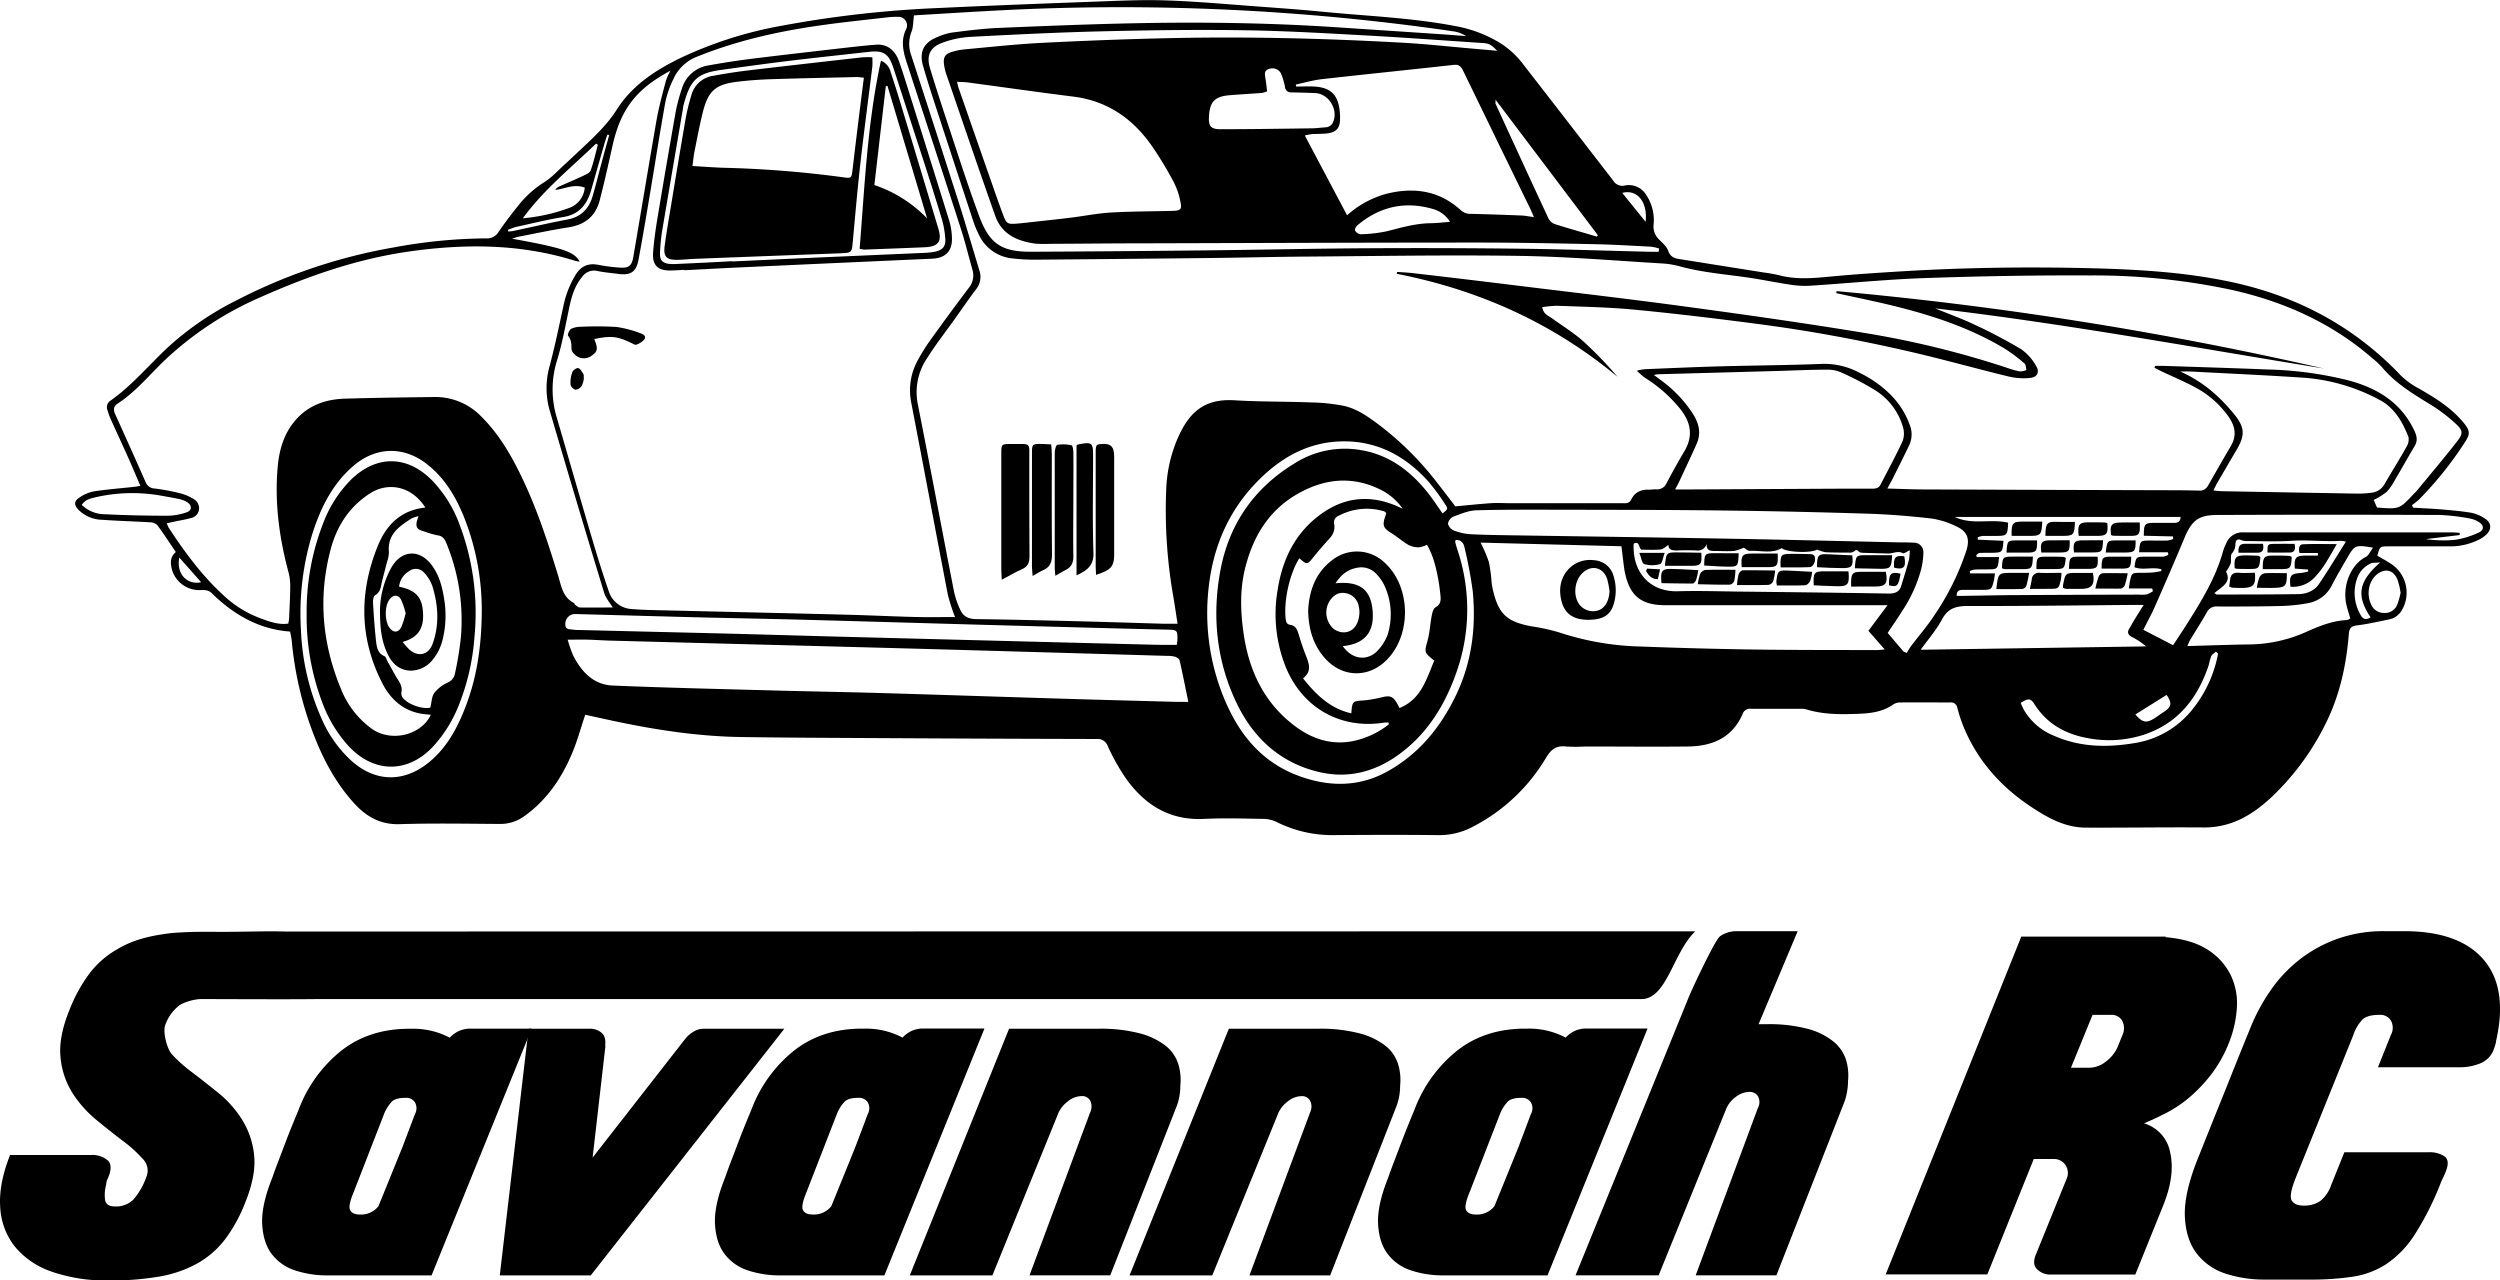 <svg xmlns="http://www.w3.org/2000/svg" viewBox="0 0 836.37 428.38"><title>src-new-logo</title><g id="Layer_2" data-name="Layer 2"><g id="Layer_1-2" data-name="Layer 1"><path d="M74.8,321c7.38,0,13.9-.3,20.62-.11l471.74-.07c-7.31,6.92-9.46,22.36-17.76,22.66H106c-7.27.15-36.5,0-38.55,0-2.56,0-6.6,1.15-8.14,2.69a14.36,14.36,0,0,0-4.05,6.07c-.82,2.16.55,7.81,2.19,9.66a46.61,46.61,0,0,0,6.61,5.93q4.16,3.15,8.84,6.93a36.69,36.69,0,0,1,8,8.93A27.58,27.58,0,0,1,85,395.58q.76,6.78-2.92,15.87a51.08,51.08,0,0,1-6.77,12.39,30.42,30.42,0,0,1-9.3,8.09,40.29,40.29,0,0,1-12.68,4.39,96.26,96.26,0,0,1-16.91,1.31,55.6,55.6,0,0,1-19.07-2.93A27.48,27.48,0,0,1,5,426.33,23.15,23.15,0,0,1,.07,413.1q-.54-7.75,3.3-17.45H30.58A7.86,7.86,0,0,1,36,397.42q2,1.77,0,6.23a4,4,0,0,0-.38,1.08,4.91,4.91,0,0,0-.08.76,12.71,12.71,0,0,0-.38,5.23c.25,1.44,1.36,2.15,3.31,2.15a8.31,8.31,0,0,0,6.14-2.3A23.17,23.17,0,0,0,49,402.88,5.45,5.45,0,0,0,47.8,397a43.79,43.79,0,0,0-6.61-6q-4.14-3.15-8.84-7a38.58,38.58,0,0,1-8-8.92,26.88,26.88,0,0,1-4.08-11.91q-.77-6.84,2.92-15.91A51.2,51.2,0,0,1,30,334.85a30.49,30.49,0,0,1,9.3-8.07c5.86-3.57,12.57-4.7,18-5.37C64.12,320.86,68.34,321,74.8,321Z" transform="translate(0 -9.25)"/><path d="M144.38,435.93h-35A33.76,33.76,0,0,1,99,434.35,15.92,15.92,0,0,1,91.08,429q-3-3.79-3.36-10.14t3.42-15.72q.64-1.91,1.9-5.2c.68-1.77,1.56-4.09,2.66-7s2.5-6.34,4.19-10.39a45.79,45.79,0,0,1,14.2-19.72q9.38-7.41,22.81-7.41h.89a26,26,0,0,1,12.68,3,9.6,9.6,0,0,1,3-2.22,9.4,9.4,0,0,1,4.12-.82h20.28Zm-26-28c-1.36,3.23-1.76,5.3-1.21,6.24s1.63,1.4,3.23,1.4a7.4,7.4,0,0,0,6.22-2.8l8-19.72L138.81,382a4.09,4.09,0,0,0,.06-3.88,3.45,3.45,0,0,0-3.23-1.59c-2.12,0-3.62.4-4.5,1.21a13.2,13.2,0,0,0-2.73,4.39Z" transform="translate(0 -9.25)"/><path d="M262.41,353.41l-64.78,82.52H167.2l9.64-82.52h20.28a5.93,5.93,0,0,1,4.18,1.39q1.53,1.4,1.14,4.31l.13-.12-4.31,37.52,31.06-39.81a10.25,10.25,0,0,1,2.66-2.28,6.31,6.31,0,0,1,3.3-1Z" transform="translate(0 -9.25)"/><path d="M295.87,435.93h-35a33.74,33.74,0,0,1-10.39-1.58,15.92,15.92,0,0,1-7.92-5.39q-3-3.79-3.36-10.14t3.42-15.72c.42-1.27,1.06-3,1.9-5.2.68-1.77,1.56-4.09,2.66-7s2.49-6.34,4.19-10.39a45.79,45.79,0,0,1,14.2-19.72q9.38-7.41,22.81-7.41h.89a26,26,0,0,1,12.68,3,9.6,9.6,0,0,1,3-2.22,9.4,9.4,0,0,1,4.12-.82h20.28Zm-26-28c-1.35,3.23-1.75,5.3-1.2,6.24s1.63,1.4,3.23,1.4a7.4,7.4,0,0,0,6.22-2.8l8-19.72L290.3,382a4.09,4.09,0,0,0,.06-3.88,3.46,3.46,0,0,0-3.23-1.59c-2.12,0-3.62.4-4.5,1.21a13.2,13.2,0,0,0-2.73,4.39Z" transform="translate(0 -9.25)"/><path d="M381.19,354.93a24,24,0,0,1,8.62,4.06,12.7,12.7,0,0,1,4.31,6,18.05,18.05,0,0,1,.76,7.41,19.68,19.68,0,0,1-1.14,6.72l-22.31,56.79h-27l20.28-54.51a4.48,4.48,0,0,0,.07-3.8,3,3,0,0,0-3-1.65,7.35,7.35,0,0,0-4.38,1.65,10.12,10.12,0,0,0-3.23,3.8L332,435.93H304.37l33.21-82.52H367.5A51.65,51.65,0,0,1,381.19,354.93Z" transform="translate(0 -9.25)"/><path d="M454.71,354.93a24.08,24.08,0,0,1,8.63,4.06,12.67,12.67,0,0,1,4.3,6,17.88,17.88,0,0,1,.77,7.41,19.68,19.68,0,0,1-1.14,6.72L445,435.93H418l20.29-54.51a4.44,4.44,0,0,0,.06-3.8,3,3,0,0,0-3-1.65,7.35,7.35,0,0,0-4.38,1.65,10.21,10.21,0,0,0-3.23,3.8l-22.18,54.51H377.89l33.22-82.52H441A51.6,51.6,0,0,1,454.71,354.93Z" transform="translate(0 -9.25)"/><path d="M517.72,435.93h-35a33.65,33.65,0,0,1-10.39-1.58,16,16,0,0,1-7.93-5.39q-3-3.79-3.36-10.14t3.43-15.72q.63-1.91,1.9-5.2,1-2.65,2.66-7t4.18-10.39a45.79,45.79,0,0,1,14.2-19.72q9.38-7.41,22.82-7.41h.89a26,26,0,0,1,12.67,3,9.72,9.72,0,0,1,3-2.22,9.43,9.43,0,0,1,4.12-.82h20.28Zm-26-28c-1.35,3.23-1.75,5.3-1.2,6.24s1.62,1.4,3.23,1.4a7.39,7.39,0,0,0,6.21-2.8L508,393,512.14,382a4,4,0,0,0,.06-3.88,3.45,3.45,0,0,0-3.23-1.59c-2.11,0-3.61.4-4.5,1.21a13.2,13.2,0,0,0-2.73,4.39Z" transform="translate(0 -9.25)"/><path d="M604.62,353.41a23.35,23.35,0,0,1,8.55,4.12,13.16,13.16,0,0,1,4.32,6,17.69,17.69,0,0,1,.76,7.35,21.32,21.32,0,0,1-1.15,6.85l-22.81,58.18h-27L588.07,380a4.19,4.19,0,0,0,.13-3.87,3.21,3.21,0,0,0-3-1.58,7.52,7.52,0,0,0-4.37,1.58,9.51,9.51,0,0,0-3.24,3.87l-22.69,55.9H527.1L565,342.76c.76-1.94,8.73-19.12,10.42-20.27a9.57,9.57,0,0,1,5.45-1.71h20.54l-13.08,31.11H591A51,51,0,0,1,604.62,353.41Z" transform="translate(0 -9.25)"/><path d="M724.51,322.78q8.76.78,14,4.15a21.11,21.11,0,0,1,7.69,8.38,21.74,21.74,0,0,1,2.15,10.92A37.4,37.4,0,0,1,745.73,358a43.5,43.5,0,0,1-5.85,10.53,50.39,50.39,0,0,1-7.15,7.62,41,41,0,0,1-7.76,5.3c-2.67,1.38-5.23,2.59-7.69,3.61a12.53,12.53,0,0,1,8.77,9.84q1.68,7.55-2.31,17.53l-9.38,23.22H685.61a6,6,0,0,1-3.92-1.62c-1.28-1.07-1.51-2.69-.69-4.84l10.3-25.37A4.86,4.86,0,0,0,691,399a4.57,4.57,0,0,0-4-2h-6.61l-15.53,38.59h-34l45.36-113h48.28Zm-14.45,32.75a5.33,5.33,0,0,0-.08-4.76,4,4,0,0,0-3.77-2h-6.15l-7.22,17.68h6.3a8.91,8.91,0,0,0,5.3-2,12.08,12.08,0,0,0,3.93-4.77Z" transform="translate(0 -9.25)"/><path d="M830.9,330.32q8.16,9.53,4.16,27.21a5.53,5.53,0,0,1-.23,1.15,8.22,8.22,0,0,1-.39,1.16,7.91,7.91,0,0,1-4.46,5.07,17.8,17.8,0,0,1-7.07,1.39H795.54l4.31-10.77a5,5,0,0,0,.07-4.76,4.13,4.13,0,0,0-3.92-2c-2.56,0-4.41.49-5.53,1.46a13.77,13.77,0,0,0-3.23,5.46L768,403.35c-1.54,3.9-2,6.41-1.31,7.53s2,1.7,3.92,1.7a9.63,9.63,0,0,0,5.54-1.47,11.3,11.3,0,0,0,3.69-5.3l4.46-11.07h28.14a8.9,8.9,0,0,1,5.38,1.38q1.85,1.39.46,4.92a23.58,23.58,0,0,1-1,2.31,24.67,24.67,0,0,0-1,2.31,97.63,97.63,0,0,1-8.53,16.76,34,34,0,0,1-9.23,9.6,28.13,28.13,0,0,1-11.22,4.31,91.24,91.24,0,0,1-14.38,1H757.41a41.11,41.11,0,0,1-12.61-1.92,19.76,19.76,0,0,1-9.68-6.54q-3.71-4.61-4.16-12.22t4-19l5.84-14.61q2.63-6.45,5.69-14.14t6.15-15.22a63.88,63.88,0,0,1,7.23-13.46,47.15,47.15,0,0,1,10-10.37,45.25,45.25,0,0,1,12.61-6.69,46,46,0,0,1,15.07-2.39h6.77Q822.76,320.78,830.9,330.32Z" transform="translate(0 -9.25)"/><path d="M807.3,179.1c3.15.18,6.31.31,9.46.57,3.35.29,6.71.57,10,1.13a12.91,12.91,0,0,1,4.49,1.87c2.29,1.43,2.45,3.59.5,5.47a11,11,0,0,1-2.71,1.79,21.4,21.4,0,0,1-9.8,2.1c-6.74,0-13.48,0-20.22,0-2.85,0-2.85.05-3.68,3.12,1.56.93,3.23,1.82,4.79,2.87a11.56,11.56,0,0,1,3.24,15.65,6.23,6.23,0,0,1-4.19,2.81c-3.56.76-7.12,1.56-10.72,2-2,.26-2.52,1.06-2.67,2.93-.86,10.62-3.13,20.89-8,30.43a86.24,86.24,0,0,1-18,24.23c-6.38,5.91-13.49,10.11-22.61,10-13.11-.1-26.23.12-39.34.06-7,0-12.83-3.31-18.39-7-9.84-6.53-17.53-15-22.24-26a51.87,51.87,0,0,1-2.37-7,2.16,2.16,0,0,0-2.49-1.87c-5.55,0-11.11-.07-16.66,0a4.24,4.24,0,0,0-2.29.65c-3.36,2.38-7.23,2.95-11.15,3.12-6,.25-12,.35-17.89-1.44a6.32,6.32,0,0,0-1.89-.22c-5.56,0-11.11,0-16.67,0A2.57,2.57,0,0,0,583,248.1c-3.48,8-10.17,10.79-18.29,10.89-11.47.13-23,0-34.43,0a52.61,52.61,0,0,1-6.28,0c-3.32-.39-5.08.91-6.83,3.86A61,61,0,0,1,492.4,286a23.64,23.64,0,0,1-11.31,2.64c-11.75-.13-23.5-.09-35.25,0a41.56,41.56,0,0,1-18.7-4.37,10.66,10.66,0,0,0-4.4-1.06c-6.65-.11-13.31-.32-19.94,0-11.45.57-19.79-4.63-26.14-13.56a69.55,69.55,0,0,1-6-10.68,3.66,3.66,0,0,0-3.89-2.49q-36.62-.09-73.23-.3c-15.12-.08-30.24-.13-45.35-.35-14.9-.21-29.55-2.49-44.08-5.64l-8.32-1.82c-1.5,4.47-2.68,8.87-4.44,13-3.53,8.34-8.51,15.67-16.05,21a13.63,13.63,0,0,1-8.19,2.53c-11.12-.07-22.24-.28-33.34.07-6.36.2-11-2.36-15.1-6.78-6.27-6.8-10.52-14.83-13.81-23.38a116.37,116.37,0,0,1-7.24-31c-.1-1.06-.36-2.11-.56-3.27-10.59-.76-19-5.79-26.26-12.87-1.34-1.29-2.83-1-4.34-1a9.53,9.53,0,0,1-9-7.08c-.44-2-.61-4,1.36-5.66-2.06-3-4-6.05-6.2-9a3.43,3.43,0,0,0-2.33-.94c-5.36-.32-10.73-.46-16.08-.84a11.66,11.66,0,0,1-7.9-3.29c-1.63-1.68-1.61-3,.38-4.23a12.75,12.75,0,0,1,4.74-2c4.4-.67,8.85-1,13.28-1.49.62-.06,1.23-.18,2.25-.33-1.36-3.17-2.6-6.17-3.92-9.13-2-4.49-4.08-8.94-6.1-13.43a27.75,27.75,0,0,1-1-2.81,2.59,2.59,0,0,1,1-3.14c7.22-5.06,12.81-11.87,19.19-17.82a101.07,101.07,0,0,1,22.91-15.71A182.49,182.49,0,0,1,131.87,92a174.48,174.48,0,0,1,30.67-3,4.48,4.48,0,0,0,4.26-2.17c2.25-3.31,4.7-6.49,7.23-9.59a34,34,0,0,1,8.2-7.13c2.42-1.55,4.41-3.77,6.56-5.73s4.13-3.85,6.19-5.78c4.17-3.92,8.28-7.81,11.41-12.76,5-7.86,12.51-12.87,20.69-16.91A134.13,134.13,0,0,1,260.75,18a370.34,370.34,0,0,1,53.94-6.1c17.46-.83,34.93-1.48,52.39-2.13,7.37-.27,14.76-.62,22.12-.41,8.91.27,17.81,1,26.7,1.69s17.62,1.25,26.41,2.11c14.93,1.47,30,2,44.76,4.85a43.45,43.45,0,0,1,14.68,5.56,29.27,29.27,0,0,1,8.07,7.5q15,19.31,29.93,38.67a3.51,3.51,0,0,0,3.9,1.56,6.75,6.75,0,0,1,7.06,3.13,15.1,15.1,0,0,1,2.48,10.15,6,6,0,0,0,2.07,5c1.06,1.09,2.36,2.21,2.83,3.57.66,1.92,1.92,2.48,3.6,2.75l28.57,4.54a49,49,0,0,1,4.84.87c5.47,1.47,10.95,1.07,16.5.54,8.61-.83,17.24-1.38,25.87-1.9,20.2-1.19,40.41-1.46,60.63-1,16.4.39,32.76,1.25,48.86,4.75,21.85,4.76,40.73,14.87,56.23,31.16a25.71,25.71,0,0,0,5.9,4.29c4.68,2.68,9.27,5.44,13.09,9.31.63.65,1.26,1.32,1.84,2,2.41,2.9,2.5,3.92.44,7a119.7,119.7,0,0,1-15.2,18.92,23.71,23.71,0,0,1-2.35,1.86Zm-175.89-6.41c4.33.11,8.22.29,12.11.3q41.54.16,83.07.27c3,0,6,.05,9,.11a3,3,0,0,0,3-1.48c2.57-4.5,5.14-9,7.76-13.48,2.08-3.55,1.36-6.77-.9-9.92A32.07,32.07,0,0,0,734.7,139c-3.75-2.05-7.71-3.69-11.57-5.52-.79-.38-1.57-.8-2.36-1.2l.24-.62c1,0,2,0,3,0,11.64.39,23.29.74,34.93,1.21a123.27,123.27,0,0,1,26.47,3.57c9.69,2.55,17.62,7.23,22.17,16.6.9,1.84,1.39,3.49.26,5.39-2.18,3.68-4.27,7.42-6.45,11.1a19.56,19.56,0,0,1-2.91,4.26,22.75,22.75,0,0,1-4.37,2.71c.38.87.77,1.76,1.12,2.54,7.48.58,7.48.58,12.23-4.5.37-.4.79-.76,1.14-1.18,4.5-5.48,9.1-10.89,13.45-16.48,2.1-2.69,1.91-3.74-.68-6.05a54.78,54.78,0,0,0-7.34-5.66c-6.11-3.78-12.34-7.35-17.07-13a29.17,29.17,0,0,0-3.21-3C780,117.19,763.8,110,746.08,106.12a220.41,220.41,0,0,0-46.65-4.72c-18.48-.09-37,.24-55.44.88-12.81.44-25.6,1.74-38.41,2.56a31.37,31.37,0,0,1-6.49-.33c-4.5-.66-9-1.6-13.45-2.28-7.73-1.17-15.56-1.71-23.16-3.74a29.72,29.72,0,0,0-5.9-1.07c-16-.94-32-2.32-48-2.56-23.76-.36-47.54.06-71.31.23-10.65.07-21.3.35-32,.47q-29.64.33-59.28.57a62.29,62.29,0,0,1-7.09-.41,13.83,13.83,0,0,1-11.5-8.12,32.55,32.55,0,0,1-1.77-4.29q-6.33-19.2-12.58-38.4c-1.47-4.51-2.91-9-4.23-13.56-1.38-4.76.2-7.89,4.85-9.74a20.43,20.43,0,0,1,4.95-1.49c5.14-.64,10.3-1.31,15.47-1.53,15.47-.65,30.94-1.28,46.41-1.58,22.31-.43,44.61-.11,66.89,1.38Q464.21,19.5,481,20.62c3.16.21,6.32.47,9.48.71a10.52,10.52,0,0,0-4.26-1.6,772.54,772.54,0,0,0-152-7c-9.61.5-19.21,1.12-28.45,1.66-.29,2.12-.21,3.91-.81,5.43a11.23,11.23,0,0,0-.09,8q7.92,24.27,15.7,48.58c2.46,7.72,4.71,15.5,7.06,23.25a6.64,6.64,0,0,1-1.11,6.41c-2.38,3.11-4.57,6.36-6.84,9.55-3.22,4.52-6.66,8.9-9.61,13.59a20.35,20.35,0,0,0-3,15.38c4.13,20.79,8,41.64,12.07,62.45a28.93,28.93,0,0,0,2.08,6.17c.95,2.18,2.69,3.13,5.22,3.17,11.84.15,23.67.45,35.51.75,9,.23,18,.53,27,.79,1.58,0,3.16,0,5,0-.5-3.23-.9-6-1.37-8.78a166.8,166.8,0,0,1-2.42-36.18,47.46,47.46,0,0,1,3.8-17c3.7-8.49,8.68-13.41,19-12.79,8.54.52,17.12.4,25.67.72A63.25,63.25,0,0,1,449.43,145c4.42.94,8.15,3.56,11.73,6.24a103.54,103.54,0,0,1,19.7,19.59c2.18,2.78,4.31,5.59,6,7.82,4.34-.39,8.12-.8,11.9-1.06,2.09-.14,4.19,0,6.29,0h37.43c1.24,0,2.54.27,3.28-1.27,1.16-2.39,3.22-3.33,5.83-3.25.82,0,1.64-.14,2.45-.11a3.4,3.4,0,0,0,3.49-2.05c1.92-3.61,3.9-7.2,6-10.74,3-5.08,2.15-9.65-1.42-14.12a47.44,47.44,0,0,0-11.82-10.43,29.09,29.09,0,0,1-2.71-2.35,21.61,21.61,0,0,1,2.76-.51c8.37-.34,16.74-.72,25.11-.95,11.38-.31,22.76-.37,34.13-.82a24.62,24.62,0,0,1,11.84,2.63,44.7,44.7,0,0,1,5.24,2.93c5.5,3.67,9.84,8.31,12.17,14.66a8.52,8.52,0,0,1-.07,6.89c-1.87,3.94-3.85,7.83-5.8,11.74C632.53,170.61,632.06,171.46,631.41,172.69Zm-311.9,43a62.63,62.63,0,0,1-2.41-7.49C313,186.84,309,165.45,304.88,144.1A20.82,20.82,0,0,1,307,129.85a63.24,63.24,0,0,1,4.5-7.16q6.21-8.66,12.63-17.16a6.57,6.57,0,0,0,1.17-6.15c-1.29-4.55-2.41-9.15-3.86-13.66-5.76-17.84-11.62-35.66-17.42-53.49-1.44-4.41-3.17-8.83-.75-13.47a1.11,1.11,0,0,0,.07-.26,2.86,2.86,0,0,0-3-3.61,23.79,23.79,0,0,0-3.27.14c-7.23.84-14.48,1.58-21.69,2.58-14.37,2-28.47,5.07-42,10.53a14.23,14.23,0,0,0-8.11,7.59,33.15,33.15,0,0,0-2.63,7.44c-1.85,10.2-3.43,20.46-5.15,30.69-1.25,7.45-2.49,14.9-3.89,22.32-.78,4.11-2.66,5.27-6.84,4.7-2.34-.31-4.71-.5-7-1a4.84,4.84,0,0,0-5,2c-2.62,3.12-3.62,6.85-4.42,10.73-1.21,5.78-2.27,11.63-4,17.27a32.42,32.42,0,0,0-.07,19.06c4,13.7,7.94,27.45,12,41.16,1.67,5.67,3.45,11.32,5.38,16.91a8.5,8.5,0,0,0,7.72,6c3.9.31,7.82.36,11.74.45,19.84.48,39.69.91,59.54,1.42,7.83.19,15.65.58,23.48.78C310.6,215.77,315.05,215.68,319.51,215.68Zm-223.08,2.2a14.15,14.15,0,0,0,.29-1.73c.15-3.72.37-7.45.38-11.18a18.73,18.73,0,0,0-.72-4.81c-3-11.35-4.52-22.85-3.49-34.58.5-5.7,2-11.13,5.84-15.62,4.37-5.16,10.23-7.16,16.74-7.35,9.92-.3,19.84-.42,29.76-.55a21.38,21.38,0,0,1,15.91,6.66c5.83,5.81,9.88,12.81,13.4,20.13,5.11,10.61,8.76,21.78,12.19,33,1.06,3.46,1.52,7.19,5.25,9.09.21.11.25.51.46.66.5.34,1,.86,1.57.87,3.77.07,7.54,0,11,0-.89-1.47-2.35-3.1-2.92-5Q192.8,177,183.82,146.31a27.15,27.15,0,0,1,.12-14.82c1.76-6.68,3.16-13.45,4.62-20.2a32.45,32.45,0,0,1,4-10.08c1.79-2.93,4.19-4,7.58-3.37a55.84,55.84,0,0,0,7.3.94c3,.18,3.93-.65,4.43-3.56C214.48,80,217,64.7,219.64,49.47c.79-4.46,2-8.85,3.15-13.24a20.75,20.75,0,0,1,1.53-3.34c-11.64,6.21-16.73,13-19.46,25.36-1.33,6-2.69,12.07-4.24,18.06-1.38,5.32-5,8.17-10.45,9-5.66.87-11.27,2.09-16.89,3.17-.52.1-1,.32-2,.62,17,3.06,20.84,4.34,22.65,7.67a12.16,12.16,0,0,1-1.38-.22c-18.2-5.74-36.74-5.82-55.4-3.2-17.55,2.46-34.09,8.25-50.21,15.42a111,111,0,0,0-32.16,21.31c-5,4.84-9.49,10.33-15.43,14.2-1.39.91-1.48,2.08-.81,3.55q5.15,11.31,10.16,22.68a3.32,3.32,0,0,0,3.08,2.17,73.48,73.48,0,0,1,8.57,1.61,17,17,0,0,1,4.24,1.8,3.59,3.59,0,0,1,2,3.61A3.31,3.31,0,0,1,64,182.52c-1.83.54-3.72.83-5.58,1.22l-2.61.57a9.25,9.25,0,0,0,.55,1.36C61.8,194,67.7,202,75.08,208.7a36.76,36.76,0,0,0,12.29,7.49C90.22,217.23,93.15,218.33,96.43,217.88Zm301.12,26.17c-1-4.86-1.89-9.39-2.92-13.88-.11-.52-.93-1-1.52-1.23a10.57,10.57,0,0,0-2.71-.28q-38.08-1.11-76.18-2.19-31.12-.85-62.26-1.65-23.9-.63-47.79-1.26c-2.46-.07-4.91-.25-7.37-.32-2.12-.05-4.25,0-6.89,0a43.86,43.86,0,0,0,1.87,5.35c2.79,5.46,6.84,9.77,13.28,10,18.1.76,36.21,1.16,54.32,1.66,11.93.32,23.86.51,35.78.86,20.57.6,41.14,1.3,61.71,1.92,12,.37,24,.67,36,1C394.34,244.08,395.78,244.05,397.55,244.05ZM560.4,173h4l50.53-.26c3.74,0,7.47,0,11.2,0,1.23,0,2.35-.06,3-1.35,2.48-4.86,5.12-9.64,7.39-14.59a7.36,7.36,0,0,0,.1-4.71A21.57,21.57,0,0,0,627,139.6a97.53,97.53,0,0,0-10.87-5.68,11.21,11.21,0,0,0-4.72-1c-5.82,0-11.65.3-17.47.46l-39.31,1.08a12.26,12.26,0,0,0-1.33.23l2.5,1.87a42.13,42.13,0,0,1,10.63,11.24c1.95,3.12,2.74,6.38,1.21,9.86-1.76,4-3.64,7.93-5.48,11.88C561.74,170.53,561.22,171.46,560.4,173ZM513.17,81.89c-.54-1.24-.87-2.06-1.25-2.86L500.7,56,489.6,33.15c-.66-1.36-1.3-2.42-3.23-2.2-14.73,1.64-29.47,3.13-44.19,4.79-2.92.33-5.77,1.18-8.66,1.79l.08.67c2,0,4.08-.1,6.11,0,5.42.33,7.89,2.71,8.48,8.09a22.51,22.51,0,0,1,.12,2.72c0,3.1-1.2,4.47-4.34,4.87-1.71.21-3.45.13-5.17.25a18.37,18.37,0,0,0-2.28.45l14.14,26.69a32.68,32.68,0,0,1,13.16-7.19c9.22-2.3,17.72-1.08,24.94,5.54a4.71,4.71,0,0,0,3.45,1.17q8.44.22,16.88.56C510.32,81.41,511.54,81.67,513.17,81.89Zm-193-45.26c.23.89.33,1.49.53,2.06q6.28,18.06,12.59,36.1c.76,2.15,1.52,4.29,2.33,6.42,1.1,2.86,1.45,3.08,4.41,2.86,1.82-.14,3.63-.36,5.44-.56,4.33-.48,8.67-.93,13-1.47s8.8-1.44,13.22-1.69c6.91-.4,13.84-.37,20.75-.56,2.38-.07,3-.5,2.52-2.76a24.7,24.7,0,0,0-2.32-6.91,123.61,123.61,0,0,0-6.57-11c-6.46-9.72-15.13-16.06-27-17.55-11.73-1.47-23.44-3.15-35.17-4.72C322.76,36.68,321.59,36.7,320.19,36.63ZM631.46,211.72h-3.82q-35.25,0-70.49,0c-8.22,0-12-3.21-13.6-11.22-.22-1.15-.34-2.33-.49-3.5-.2-1.6-.39-3.2-.61-5l-47.12-1.22a48.9,48.9,0,0,1,2.76,6.46A48.49,48.49,0,0,1,499,204c.09.72.2,1.44.35,2.15,1.88,8.49,4.63,11.09,13.18,12.67a63.49,63.49,0,0,1,9.3,2.07,93.29,93.29,0,0,0,27.08,4.65q18.71.72,37.41,1c13.84.2,27.69.15,41.53.2.76,0,1.53-.12,2.68-.22l-5.46-6.23C627.16,217.49,629.09,214.9,631.46,211.72Zm109.06-38.38c1.1.1,1.88.23,2.66.24q22.8.42,45.59.81a32.49,32.49,0,0,0,4.62-.3,5.69,5.69,0,0,0,4.37-2.91c2.41-4.17,5-8.26,7.33-12.46a4.54,4.54,0,0,0,.65-3.31c-2-5.07-4.73-9.82-9.73-12.41a63.24,63.24,0,0,0-24.69-7.34c-12.8-.87-25.62-1.44-38.43-2.12-1.18-.06-2.36,0-3.53,0,7.44,3.24,13.22,8.3,18.16,14.39,3.48,4.29,3.59,6.94.79,11.7q-3.31,5.64-6.61,11.31C741.31,171.62,741,172.34,740.52,173.34Zm-103.7,53.89,1.07.46c.54-.85,1-1.74,1.64-2.54,2.47-3.26,5.17-6.37,7.41-9.77a87,87,0,0,0,10.91-21.94c1.26-4.07.29-6.46-3.6-8.2a27.89,27.89,0,0,0-8-2.51c-7.05-.8-14.13-1.4-21.22-1.62q-24.28-.77-48.6-1.07c-17.39-.22-34.78-.22-52.18-.26-10.1,0-20.21-.09-30.3.19-2.63.07-5.27,1.21-7.8,2.15a3.12,3.12,0,0,0-1.73,2.36,3.35,3.35,0,0,0,2,2.26,18.92,18.92,0,0,0,5.54,1.23c4.91.25,9.83.3,14.74.38,23.94.37,47.89.69,71.83,1.12,19.11.34,38.23.82,57.34,1.24,1.46,0,2.92,0,4.37.1a3.13,3.13,0,0,1,3.22,3.34,24.56,24.56,0,0,1-.63,5.12,47,47,0,0,1-6.45,14.38c-1.53,2.46-3.19,4.84-4.86,7.34ZM434.7,196c-3.29,5.17-5.29,14.38-4.57,20.38.12,1,.4,1.75,1.52,1.91,1.72.25,2.32,1.5,2.76,3,.68,2.26,1.41,4.52,2.26,6.72,1.09,2.85,2.51,5.66-.74,8.17,4.42,5.59,9.14,10.12,16.15,11.72.31-4.12.44-4.11,4.26-4.33a42.76,42.76,0,0,0,6.4-1.15c2.23-.48,3.18-.18,4.37,1.7.39.6.7,1.25,1.09,2,7.3-2.95,9-9.73,11.63-15.85-3.47-2.8-3.31-2.75-2.23-6.75.73-2.69.85-5.54,1.38-8.29.19-1,.53-2.38,1.25-2.78,2-1.11,1.81-2.73,1.62-4.47-.17-1.45-.32-2.9-.58-4.33-.77-4.2-1.67-8.35-3.88-12.15a9,9,0,0,1-2.73.86,7.48,7.48,0,0,1-3.51-.83c-2-1.18-3.79-2.77-5.77-4-2.58-1.62-2.95-2.45-2-5.38.14-.43.27-.85.4-1.26-.29-.24-.47-.5-.71-.57a20,20,0,0,0-15.33,1.54,2.29,2.29,0,0,0-1.41,2.63,5.27,5.27,0,0,1-1.25,4.57c-2,2.21-4,4.49-5.86,6.81S437.14,198.2,434.7,196ZM554.89,93.49l.16-1.1a15.83,15.83,0,0,0-2.69-.61c-6.27-.32-12.55-.71-18.83-.84-13.11-.27-26.22-.55-39.33-.54-36.53,0-73.05.15-109.57.25-11.29,0-22.59.13-33.88.18a31.82,31.82,0,0,1-4.37-.08c-6-.79-11.23-3.1-13.41-9.24-5.56-15.7-10.91-31.48-16.31-47.23a17.1,17.1,0,0,1-.87-3.71c-.23-2.17.46-3.26,2.55-3.92a22,22,0,0,1,4.54-.9c8.61-.79,17.21-1.74,25.84-2.17,14.64-.73,29.3-1.3,43.95-1.6,25.6-.52,51.18.14,76.74,1.57,7.44.41,14.87,1.24,22.3,1.88l9.18.81c-2.21-2.21-2.64-2.44-5.14-2.61C484,22.84,472.33,22,460.61,21.31c-14.46-.78-28.92-1.68-43.39-1.92-16-.27-32.05-.05-48.07.33-14.84.34-29.67,1.09-44.49,1.86a32.53,32.53,0,0,0-9.28,1.93c-4.27,1.54-5.54,4.3-4.22,8.65,2.19,7.22,4.56,14.4,6.94,21.57,3,9.15,6,18.33,9.32,27.39,3.55,9.74,7.51,12.41,17.81,12.35q29.24-.14,58.46-.46c17.94-.19,35.88-.61,53.82-.71q26.1-.15,52.19.17c13.93.17,27.86.67,41.79,1C552.62,93.51,553.75,93.49,554.89,93.49ZM464.66,251.56l-.17-.6c-.63,0-1.26,0-1.87.11-14.55,2.12-27.16-5.27-32.61-19a47.64,47.64,0,0,1-2.62-25.21c1.6-10.57,6-19.65,15-25.94,8.18-5.72,16.88-6.12,25.86-1.94.34.16.69.29,1,.44a19.73,19.73,0,0,0-7.69-6.5c-9.51-4.6-18.8-3.45-27.65,1.67-9.55,5.52-14.76,14.31-17.36,24.77-1.81,7.26-1.55,14.65-.48,22,1.57,10.71,5.58,20.34,13.65,27.88C436,255,443.09,258.76,452,257.3A28.75,28.75,0,0,0,464.66,251.56ZM727,225.1c1.3-2,2.46-3.7,3.58-5.45,5.28-8.3,10.59-16.58,13.21-26.23a16.41,16.41,0,0,1,.93-2.27,5.87,5.87,0,0,1,6-3.79c23.13,0,46.26,0,69.38,0,.93,0,1.85.09,2.77.14,0,.25,0,.5,0,.75l-11.37,1.36a42.17,42.17,0,0,0,9.77.25,29.09,29.09,0,0,0,8-2.45c1.89-.86,1.76-2.46,0-3.52a8.54,8.54,0,0,0-3-1.18,69.35,69.35,0,0,0-10-1.18q-37.14-.15-74.29,0c-6.4,0-8.67,1.72-11.15,7.64-3.23,7.72-6.56,15.39-9.93,23.05-1.12,2.56-2.49,5-3.85,7.73ZM393.69,225c.1-.73.2-1.16.21-1.6.05-3.36-.06-3.43-3.5-3.51q-10.38-.23-20.76-.51-20.34-.54-40.68-1.1c-19.38-.54-38.76-1.12-58.14-1.64-11.29-.31-22.58-.52-33.87-.78l-6.82-.17-37.13-1a5.93,5.93,0,0,0-1.63.13,3.35,3.35,0,0,0-2.25,3.36c.06,1.81,1.47,1.54,2.56,1.71a12.17,12.17,0,0,0,1.91.12q23.49.57,47,1.14c13.19.33,26.39.73,39.58,1.08l61.43,1.59q22.67.59,45.33,1.14C389.07,225,391.25,225,393.69,225Zm248.88,1.62,75.4-1.12a23.4,23.4,0,0,0-4.77-3.17c-1.29-.69-1.65-1.59-.8-2.88.45-.69.8-1.43,1.23-2.13,1.06-1.75,2.15-3.48,3.52-5.69h-3.87c-18.3.15-36.6.41-54.9.35-4,0-6.74.76-8.74,4.58C647.81,220,645.11,223.07,642.57,226.61ZM487,189.88c-.09.33-.2.52-.17.67.2.79.41,1.58.66,2.36a62.81,62.81,0,0,1-.43,41.79c-3.91,10.94-9.92,20.5-19.56,27.31-7.87,5.55-16.6,7.76-26.15,5.53-12.9-3-21.88-11.25-27.47-22.73-6.83-14-8.46-29.15-5.64-44.5,2.88-15.7,11.31-27.84,25-36.13a31.39,31.39,0,0,1,21.75-4.4c9.55,1.52,16.7,6.85,22.57,14.18,1.8,2.25,3.37,4.7,5.05,7.06,1.75-1.4,1.92-1.51.9-3a68.3,68.3,0,0,0-6-8.07c-8-8.69-17.73-13.58-29.74-13-9.49.47-17.55,4.54-24.48,10.82-12.1,10.95-18.06,24.94-19.21,41a74.81,74.81,0,0,0,5.07,33.2c4.89,12.33,12.58,22.2,25.46,26.9,10,3.65,20,3.76,29.57-1.55,10.49-5.83,17.71-14.68,22.85-25.34,5.32-11,6.84-22.79,5.68-34.87A143.54,143.54,0,0,0,490,192.64C489.73,191.17,489.07,189.84,487,189.88Zm242.49-7.68H654c5.73,2.77,12,.54,17.82,1.91-.18,4.25-.36,4.43-4.2,4.43-1.46,0-2.92,0-4.37,0a7.72,7.72,0,0,0-1.59.45l0,.8,8.6.39c-.3,3.83-.39,3.92-3.66,4-1.46,0-2.92,0-4.37.06-.37,0-.72.48-1.08.73l.15.64h7.47c-.39,4.08-.4,4.09-3.84,4.12-1.46,0-2.92,0-4.37.07a6,6,0,0,0-1.55.51l.06.77h8.35c-.18,1.15-.22,1.78-.37,2.37-.77,3.09-.8,3.11-4,3.14l-6.28,0c-1.15,0-2.19.15-2.17,2,1,0,1.87,0,2.76,0,5.37-.08,10.74-.21,16.11-.24q21-.12,42.07-.17a12.93,12.93,0,0,0,2.72-.08,7.74,7.74,0,0,0,2-1.08l-.24-.89h-7.82c.15-1,.2-1.55.3-2.08.64-3.17.65-3.15,3.88-3.17,1.36,0,2.73,0,4.09-.14a26.46,26.46,0,0,0,2.64-.45l-.09-.6c-2.91-.87-6.06.44-8.94-.68.5-3.47.54-3.51,3.69-3.53,2,0,4,0,6,0a5.52,5.52,0,0,0,1.65-.64c-.06-.28-.11-.56-.17-.83h-9.62c.29-3.87.32-3.91,3.66-3.92,1.92,0,3.83.05,5.74,0a9.27,9.27,0,0,0,2-.51l-.09-.87-9.73-.23c0-4,.3-4.3,3.59-4.3,2.19,0,4.37,0,6.56,0C728.52,184.16,729.44,183.84,729.52,182.2ZM161.18,213A84.25,84.25,0,0,0,155,181.66c-2.79-6.72-6.53-12.84-12.42-17.33-7.73-5.9-16.93-5.57-24.29.73s-11.37,14.77-14.12,23.85A91,91,0,0,0,100.68,220a80.58,80.58,0,0,0,6.87,29.59,41.26,41.26,0,0,0,10,14.17c7.82,7,17.07,7.38,25.35,1,5.72-4.42,9.29-10.43,12-16.95C159.39,237.09,161.16,225.92,161.18,213ZM793.9,192.48c-5.79-1-6.12-.9-8.5,3.18-1.78,3.07-3.58,6.13-5.22,9.27a11.06,11.06,0,0,1-8.21,6.14,58.47,58.47,0,0,1-8.66.91c-7.19.17-14.38.2-21.56.17a3.5,3.5,0,0,0-3.48,2c-1.75,3.09-3.68,6.07-5.51,9.11-.34.57-.56,1.21-1,2.13,7.29-.2,14.19-.46,21.09-.55a47.68,47.68,0,0,0,18.76-4.22c4.35-1.93,8.71-3.72,13.54-3.93a3.9,3.9,0,0,0,1.13-.53c-.41-1.43-.85-2.79-1.2-4.18-1.71-6.87,1.56-14,6.37-16.38C792.39,195.11,792.91,193.79,793.9,192.48ZM423.91,39.8a8.94,8.94,0,0,1-1.7.54c-3.64.28-7.27.47-10.9.77-4.9.41-6.57,2.17-6.85,7.06-.2,3.35.62,4.33,4,4.31,10,0,20-.16,30.06-.29,1.63,0,3.26-.23,4.9-.34a2.83,2.83,0,0,0,2.66-2c1.59-4.17-1.67-9.27-6.08-9.46-2.64-.11-5.28-.18-7.92-.23a2,2,0,0,1-2.2-1.9,22.62,22.62,0,0,0-1.33-4.43,3.23,3.23,0,0,0-4-1.51c-1.77.52-1.39,1.84-1.21,3.11C423.57,36.87,423.73,38.29,423.91,39.8ZM571,191.05a3.1,3.1,0,0,1-3.55,2.35c-2.09-.09-4.19-.08-6.28,0-1.63.06-3-.17-3-1.85-.93.57-1.73,1.44-2.6,1.52-2.23.21-4.5.07-6.53.07-.87-1-.59-3-2.5-2-.47,9.65,5.52,16.18,14.75,15.91,6.45-.18,12.92,0,19.37.1,17.11.19,34.21.38,51.31.67,2.15,0,3.49-.63,4.11-2.66.87-2.87,1.78-5.73,2.56-8.62a18.46,18.46,0,0,0,.26-3.21c-1,.47-1.9,1.17-2.27,1-1.74-.95-3.33.16-5,.1-2.55-.09-5.09-.12-7.64-.22-.71,0-1.66,0-2.06-.36-.68-.69-1-.79-1.69-.09a2.9,2.9,0,0,1-1.81.36c-2.54,0-5.1,0-7.64-.11a12.29,12.29,0,0,1-2.88-.9c-1.95,1.27-10.48.92-11.82-.49-3.46,2-7.14.71-10.61.93-.79.06-1.65-.83-2.08-1.07a15.34,15.34,0,0,1-3.37,1.1c-2.17.15-4.36,0-6.55,0C571.9,193.58,570.78,193.26,571,191.05ZM534.22,88.41l.34-.48L500.34,42.61c0,.85-.09,1.15,0,1.36,5.88,12.8,11.75,25.61,17.71,38.38a3.87,3.87,0,0,0,2.11,1.87C524.82,85.71,529.53,87,534.22,88.41Zm250.6,102.05a10.14,10.14,0,0,0-1.66-.28c-5.55.36-11.08-.39-16.64,0-4.95.31-9.92.1-14.89.08a4.62,4.62,0,0,1-1.84-.33c-1.42-.62-1.9.25-1.93,1.32a4.68,4.68,0,0,1-1.17,3.14c-.61.75-.14,2.3-.44,3.42a13,13,0,0,1-1.54,2.69c2,3.66-1.61,5.15-3.89,7.17.48.3.63.47.77.47,9,0,18,0,27-.12,2.78,0,5.55-.94,7.2-3.36C778.86,200.14,781.65,195.47,784.82,190.46ZM27.36,178.16a11.09,11.09,0,0,0,7.83,3.13c7,.36,14,.49,21,.5a20.58,20.58,0,0,0,6.14-1.11c1.95-.63,2-2.29.29-3.43a7.92,7.92,0,0,0-2.5-1c-1.86-.43-3.76-.72-5.63-1.07a55,55,0,0,0-22.49.42C30.34,176,28.6,176.29,27.36,178.16ZM742.05,227.9l-.72-.65c-.55.52-1.29.95-1.6,1.58a22.61,22.61,0,0,0-.79,2.88c-3.71,11.14-10.31,19.61-21.85,23.38a37.86,37.86,0,0,1-19.16,1c-7.25-1.41-13.27-4.86-17.33-11.28-1.26-2-2.1-2-4.59-.39.36.77.69,1.6,1.12,2.37a20.3,20.3,0,0,0,10,8.59c9,4,18.4,4,27.86,2.32a30.77,30.77,0,0,0,18.55-11.2A41.87,41.87,0,0,0,742.05,227.9ZM200,57.7l-.57-.42c-8.39,8.1-17.56,15.43-24.52,25a60,60,0,0,0,15.72-3.54,7.92,7.92,0,0,0,5-6.71c-3.53-1.37-6.61.36-9.83.77a2.32,2.32,0,0,1,.94-1c2.8-1.27,5.64-2.45,8.42-3.75.92-.43,2.17-1,2.45-1.78C198.6,63.5,199.25,60.58,200,57.7ZM485.1,83.47a9.64,9.64,0,0,0-5.75-4.31c-9.34-2.71-17.76-.79-25.19,5.43-.48.4-1,1.37-.83,1.75a2.44,2.44,0,0,0,1.77,1.28,47.39,47.39,0,0,0,8.85-1c4.76-1.21,9.44-2.58,14.4-2.69C480.48,83.92,482.61,83.66,485.1,83.47Zm318,124a23.24,23.24,0,0,0-1.1-4.51c-1.44-3.15-4.2-3.67-6.87-1.49s-3.51,6.55-1.87,10a4.59,4.59,0,0,0,4.27,2.84,4.42,4.42,0,0,0,4.4-2.62A25.09,25.09,0,0,0,803.14,207.45Zm-599.33-153-.55-.21c-.34,1-.7,2-1,3-1.5,5.25-3,10.5-4.49,15.74-1.37,4.68-4,8-9.22,8.84S178,84,172.8,85.13a27.78,27.78,0,0,0-2.88,1l.16.58c.58-.07,1.17-.09,1.73-.21,6.05-1.28,12.07-2.69,18.14-3.84,4.6-.88,7.15-3.7,8.38-8,1-3.49,1.87-7,2.82-10.54C202,60.89,202.92,57.67,203.81,54.44Zm510.62,193.8c2.35,2.76,3.66,3,6.43,1.25,1-.62,1.92-1.36,2.92-2,2.77-1.75,3-3,1.1-5.79Zm81.92-50.87c-1.47.15-2.49,0-3.24.38a8.6,8.6,0,0,0-4.39,4.66,14.58,14.58,0,0,0,1.1,12.61c.83,1.53,1.92,1.58,3.31.74C788.21,208.54,789,203.78,796.35,197.37ZM550.53,83.45c.76-6.61-2.81-11-7.81-9.66ZM60,195.78c-1.12,5.42,2.61,9.29,7.29,8.25Z" transform="translate(0 -9.25)"/><path d="M614.41,106.65a1224.53,1224.53,0,0,1,163,25.88c-43.26-7-86.37-15-130-20.11,4.44,1.82,9,3.45,13.31,5.51a170.46,170.46,0,0,1,15.43,8.13,16.85,16.85,0,0,1,5,5.57c1.33,2.14.41,3.86-2.08,4.07a21.91,21.91,0,0,1-7-.47c-11-2.67-21.83-5.72-32.82-8.27-16.94-3.93-34-7.1-51.28-9.34-13.62-1.78-27.26-3.44-40.93-4.75-8.69-.84-17.44-1-26.17-1.32a34.19,34.19,0,0,0-4.9.47c.33,2.32,2,2.82,3.29,3.74,3.45,2.51,7.13,4.76,10.31,7.57a131.92,131.92,0,0,1,11.59,12c-21.62-18-46.4-29.11-73.89-34.48l.16-.63c1.73.13,3.46.2,5.18.4q17.36,2,34.69,4.14c19.15,2.35,38.31,4.57,57.43,7.17,19.83,2.69,39.65,5.5,59.39,8.76a312.19,312.19,0,0,1,47.68,11.73,24.76,24.76,0,0,0,3.94,1.09,6.67,6.67,0,0,0,2.21-.46c-.2-.74-.16-1.78-.64-2.18a52.46,52.46,0,0,0-6.52-4.91c-11.58-7-24.27-11.18-37.3-14.38-6.35-1.57-12.77-2.85-19.16-4.26Z" transform="translate(0 -9.25)"/><path d="M335.14,203.2c-.08-1.66-.16-2.55-.16-3.45q0-19.25,0-38.5c0-3.46,0-3.49,3.5-3.45,6.74.07,5.84-.93,5.87,6,0,10.56,0,21.12.06,31.68,0,2.12-.63,3.38-2.58,4.23C339.71,200.63,337.71,201.84,335.14,203.2Z" transform="translate(0 -9.25)"/><path d="M351.68,157.94c.09,1.29.2,2.18.2,3.07,0,11.28-.07,22.56.06,33.84,0,2.51-.66,4.17-3,5.17-1.05.45-2,1.11-3.48,1.93-.09-1.38-.22-2.32-.22-3.26q0-18.84,0-37.67c0-3.23.06-3.28,3.41-3.24C349.58,157.79,350.48,157.87,351.68,157.94Z" transform="translate(0 -9.25)"/><path d="M353.06,201.88c-.09-1.25-.2-2-.2-2.84,0-12.74,0-25.48,0-38.21,0-1,.4-2.67.86-2.76a12.47,12.47,0,0,1,4.79.16c.36.07.57,1.6.58,2.45.05,5.1,0,10.19,0,15.29,0,6.37-.12,12.74,0,19.1.07,2.44-.67,4-2.84,5C355.34,200.52,354.38,201.15,353.06,201.88Z" transform="translate(0 -9.25)"/><path d="M366.69,201.57c-.05-1.14-.12-2-.13-2.92q0-18.83,0-37.66c0-2.93.12-3.08,2.1-3.2,2.59-.16,3.72.63,4,2.94a20.5,20.5,0,0,1,.08,2.72V194C372.79,198.74,372,199.81,366.69,201.57Z" transform="translate(0 -9.25)"/><path d="M360.15,201.72V158.26a3.56,3.56,0,0,1,.68-.36c4.55-.83,4.86-.58,4.86,3.94,0,10.73-.24,21.47.12,32.18C366,198.28,363.88,200.05,360.15,201.72Z" transform="translate(0 -9.25)"/><path d="M228.9,99.53c-1.55.08-3.09.19-4.64.21-4.09.06-6-1.68-5.78-5.75.28-4.25.93-8.5,1.63-12.71q2.92-17.49,6-34.95a57.56,57.56,0,0,1,2-7.37,11,11,0,0,1,9-7.84q7.25-1.32,14.56-2.23c10.29-1.28,20.59-2.44,30.89-3.63,3.52-.4,7.05-.8,10.58-1.06s6.25,1.72,7.59,5.47c1.16,3.25,2.17,6.56,3.21,9.86,4.5,14.32,9,28.63,13.45,43a22.4,22.4,0,0,1,1.09,6.68c0,4.3-2.4,6.4-6.68,6.59q-31.64,1.41-63.26,2.86c-6.54.3-13.08.66-19.63,1ZM245,96.63v.09c7.81-.36,15.63-.74,23.44-1.09l40.9-1.79a25.4,25.4,0,0,0,3.25-.34c2.57-.48,3.81-1.67,3.67-4.25a31.4,31.4,0,0,0-1.31-7.19c-2.56-8.44-5.25-16.85-8-25.25s-5.37-16.61-8.09-24.91c-1.56-4.79-3.39-5.87-8.31-5.29-8.85,1-17.71,1.93-26.56,3-7.67.93-15.33,2-23,3.06-8.09,1.16-10.25,3.66-12.44,12.25,0,.09,0,.18,0,.27-2.33,13.72-4.7,27.42-7,41.15a59.07,59.07,0,0,0-.75,7.86c0,2.1.84,3,2.88,3.31a12.53,12.53,0,0,0,2.45.06C232.42,97.28,238.69,97,245,96.63Z" transform="translate(0 -9.25)"/><path d="M198.81,122.67c1.3,3.24,1.16,4.13-.78,5.51a4.33,4.33,0,0,1-5.74-.31,3.24,3.24,0,0,1-1.11-1.81c0-1.62,0-3.09-1.14-4.48-.26-.32.43-2,1.06-2.33a7.64,7.64,0,0,1,3.42-.68,109.24,109.24,0,0,1,11.73.06,38,38,0,0,1,7.85,2.05c.87.27,2.22.86,1.49,2.07a6.1,6.1,0,0,1-2.74,1.82c-.35.16-1-.28-1.5-.51C206.43,121.72,204.62,121.51,198.81,122.67Z" transform="translate(0 -9.25)"/><path d="M195.31,136a7.31,7.31,0,0,1-.71,2.35,2.81,2.81,0,0,1-2.08,1.28,2.48,2.48,0,0,1-1.65-1.76,10.15,10.15,0,0,1,.61-4.16c.24-.64,1.51-1.48,2-1.31.72.24,1.21,1.29,1.7,2C195.36,134.74,195.26,135.18,195.31,136Z" transform="translate(0 -9.25)"/><path d="M531.39,216.6c-5.76,0-8.71-2.6-9.37-8.33-.81-7,4.66-12.55,11.49-11.58a7.14,7.14,0,0,1,6.3,5.25,16,16,0,0,1,.05,9.4C538.76,215.06,536.23,216.58,531.39,216.6Zm7.07-9.64a31,31,0,0,0-.78-4c-1.35-4-5.34-4.9-8.36-1.91-2.7,2.67-3.15,7.84-.7,10.74a5.88,5.88,0,0,0,3.41,1.87C535.83,214.21,538.28,211.47,538.46,207Z" transform="translate(0 -9.25)"/><path d="M437.64,213.59c.31-6.45,2.32-12.72,8.21-17.08a13.36,13.36,0,0,1,17.5,1.09c8.73,8.08,8.94,24.21.42,32.58-6,5.92-14.62,5.74-20.33-.52C439.46,225.29,437.79,220,437.64,213.59Zm11.58,11.82c3.69,5.19,9,4.66,11.89,1.25a15.83,15.83,0,0,0,3.1-5,22.92,22.92,0,0,0-1.15-16.73,14.35,14.35,0,0,0-2.32-3.35,6.86,6.86,0,0,0-6.87-2.35c-3.11.57-5.3,2.43-7.07,5.15,7.78-.75,11.55,1.85,12.33,8.48C459.79,218.38,458.61,224.49,449.22,225.41Zm5.58-11.69a13.33,13.33,0,0,0-.25-1.73,5.36,5.36,0,0,0-4.37-4.3c-2.49-.45-4.18.79-5.44,2.74a7.34,7.34,0,0,0,1.36,9.15,5.9,5.9,0,0,0,2.92,1.2C452.44,221.1,454.83,218.26,454.8,213.72Z" transform="translate(0 -9.25)"/><path d="M667.87,206.33c.62-5.43.62-5.42,5.43-5.42h5.54a39.63,39.63,0,0,1-.9,4.23,1.87,1.87,0,0,1-1.29,1.14C673.79,206.38,670.92,206.33,667.87,206.33Z" transform="translate(0 -9.25)"/><path d="M683.24,183.74c-.21,4.47-.52,4.79-4.22,4.79H673c-.15-4.31.29-4.79,3.94-4.79C679,183.73,681,183.74,683.24,183.74Z" transform="translate(0 -9.25)"/><path d="M690.19,205.92a6,6,0,0,1,0-1c.82-4,.82-4,4.9-4h5.08c.77,3.87-.32,5.31-3.83,5.33-1.73,0-3.46,0-5.19,0A5.78,5.78,0,0,1,690.19,205.92Z" transform="translate(0 -9.25)"/><path d="M679.09,206.27c.28-1.38.48-2.25.62-3.12a2.36,2.36,0,0,1,2.78-2.25c2.32.09,4.64,0,7.17,0a17.59,17.59,0,0,1-.2,2.23c-.7,3.1-.71,3.1-3.93,3.11Z" transform="translate(0 -9.25)"/><path d="M701,206.15a36.56,36.56,0,0,1,1.09-4,1.94,1.94,0,0,1,1.3-1.12c2.69-.11,5.38,0,8.44,0a35.16,35.16,0,0,1-1,4.07,1.94,1.94,0,0,1-1.38,1.07C706.76,206.2,704.07,206.15,701,206.15Z" transform="translate(0 -9.25)"/><path d="M694.16,183.85c-.14,4.33-.47,4.66-4,4.68h-5.87c0-4.31.57-4.85,4.06-4.69C690.18,183.92,692.07,183.85,694.16,183.85Z" transform="translate(0 -9.25)"/><path d="M705,184.33c.32,3.57-.19,4.19-3.43,4.2h-6.15c-.41-3.85.16-4.54,3.4-4.54,1.82,0,3.64,0,5.46.07A2.58,2.58,0,0,1,705,184.33Z" transform="translate(0 -9.25)"/><path d="M715.84,184.05c.17,4.16-.09,4.47-3.4,4.48-1.81,0-3.62,0-5.43-.05a3,3,0,0,1-.74-.21c-.51-3.37.14-4.2,3.27-4.21C711.59,184,713.65,184.05,715.84,184.05Z" transform="translate(0 -9.25)"/><path d="M669.74,199.35c.2-3.79.27-3.86,3.69-3.88h6.68c-.22,4-.33,4.16-3.71,4.19-1.9,0-3.8,0-5.7,0A5.26,5.26,0,0,1,669.74,199.35Z" transform="translate(0 -9.25)"/><path d="M671.26,194.12c.26-4,.34-4.07,3.54-4.08h6.69c.09,3.68-.25,4.07-3.29,4.09C675.89,194.14,673.58,194.12,671.26,194.12Z" transform="translate(0 -9.25)"/><path d="M713,195.48c-.11,3.8-.28,4-3.51,4-2.14,0-4.29,0-6.41,0,0-3.69.28-4,3.2-4C708.54,195.46,710.78,195.48,713,195.48Z" transform="translate(0 -9.25)"/><path d="M704.47,194.09c.47-4,.54-4,3.59-4.05,2.14,0,4.28,0,6.4,0,.07,3.64-.29,4-3.38,4.06C708.94,194.11,706.8,194.09,704.47,194.09Z" transform="translate(0 -9.25)"/><path d="M691.11,195.9c-.41,3.62-.48,3.69-3.72,3.72h-6.11c0-4,.17-4.13,3.54-4.14,1.81,0,3.61,0,5.41.07A3.35,3.35,0,0,1,691.11,195.9Z" transform="translate(0 -9.25)"/><path d="M703.58,190c-.23,3.94-.33,4.05-3.62,4.07-2.05,0-4.11,0-6.11,0-.41-3.38.08-4,2.81-4.06C698.9,190,701.14,190,703.58,190Z" transform="translate(0 -9.25)"/><path d="M692.16,199.57c.14-3.88.3-4.07,3.43-4.09h6.17c.24,3.63-.11,4.06-3.16,4.09C696.46,199.59,694.31,199.57,692.16,199.57Z" transform="translate(0 -9.25)"/><path d="M692.41,190c.09,3.74-.2,4.07-3.33,4.09-2.07,0-4.14,0-6.16,0-.46-3.34.05-4,2.78-4.08C687.94,190,690.19,190,692.41,190Z" transform="translate(0 -9.25)"/><path d="M102.59,214.76a81.08,81.08,0,0,1,5.49-30.35,41.29,41.29,0,0,1,9.5-14.84c8.51-8.17,18.78-8,27.05.49a42.14,42.14,0,0,1,9.05,14.51,83.46,83.46,0,0,1,5.07,37.54,76.6,76.6,0,0,1-5.46,23.56,44.68,44.68,0,0,1-8.22,13.13c-8.36,9.11-19.68,9.26-28.23.29A44.08,44.08,0,0,1,108,244.75,81.1,81.1,0,0,1,102.59,214.76Zm39.72-35.7c-5-7.74-12.88-8.24-18.19-4.95-7.14,4.44-11.38,11-13.48,18.87-4.26,15.92-2.88,31.58,3.43,46.74a30,30,0,0,0,10.43,13.42c6.44,4.49,16.44,2.05,19.63-4.75-1.35-.17-2.72-.23-4-.52-5.56-1.22-9.42-4.79-12-9.61-7.94-15.14-8.07-30.75-1.74-46.38C129.19,185,134,179.9,142.31,179.06ZM140,181.93a11.24,11.24,0,0,0-2.33.77c-4.11,2.64-8.12,5.35-7.56,11.21a10,10,0,0,1-.59,3.18c-.55,2.21-1.16,4.39-1.7,6.59-.43,1.73-.39,3.58-2.31,4.69-.55.32-.77,1.64-.72,2.48.25,4.25.54,8.51,1,12.74.23,2,.47,4.2,2.85,5.19.46.19.63,1.05.94,1.6,1.15,2.05,2.23,4.15,3.48,6.13.86,1.35,1.59,2.61,1.24,4.3a2.48,2.48,0,0,0,.33,1.73c1.72,2.4,6.89,4.11,9.34,3.43.45-1.8.44-3.69,1.34-4.91a11.78,11.78,0,0,1,4.47-3.46,4.12,4.12,0,0,0,2.48-3.27,114,114,0,0,0,1.9-11.53,67.62,67.62,0,0,0-4.7-31.53c-.6-1.46-1.18-2.71-3.12-2.93a33.4,33.4,0,0,1-4.63-1.37c-2.23-.57-2.78-1.46-2.15-3.73C139.72,182.93,139.82,182.62,140,181.93Z" transform="translate(0 -9.25)"/><path d="M593.87,200.12a19.4,19.4,0,0,1-.66,3.58,2.18,2.18,0,0,1-1.52,1.22c-3.4.11-6.81.06-10.58.06a21.48,21.48,0,0,1,.54-3.61c.19-.56.92-1.31,1.42-1.32C586.57,200,590.06,200.07,593.87,200.12Z" transform="translate(0 -9.25)"/><path d="M568,204.71a16.69,16.69,0,0,1,.78-3.47,2.54,2.54,0,0,1,1.7-1.31c3.24-.13,6.48-.06,10.1-.06a21.63,21.63,0,0,1-.39,3.75,2.07,2.07,0,0,1-1.49,1.23C575.33,204.9,571.92,204.78,568,204.71Z" transform="translate(0 -9.25)"/><path d="M619.29,205.49c-.1-4.57.28-5,3.9-4.94,2.6,0,5.2,0,7.7,0,.79,3.84-.06,4.92-3.41,4.92Z" transform="translate(0 -9.25)"/><path d="M568.16,200a24,24,0,0,1-.72,3.24c-.18.51-.77,1.23-1.19,1.23-3.49,0-7-.06-10.4-.13-.39-4.28.11-4.85,3.79-4.74C562.33,199.66,565,199.82,568.16,200Z" transform="translate(0 -9.25)"/><path d="M606.79,205.07c-.25-4.24.14-4.7,3.6-4.69h8c.44,4.29-.15,5.05-3.64,5C612.15,205.35,609.54,205.18,606.79,205.07Z" transform="translate(0 -9.25)"/><path d="M594.72,194.44c.18,4.2-.12,4.55-3.47,4.55h-8.57c-.32-3.94.2-4.55,3.46-4.55Z" transform="translate(0 -9.25)"/><path d="M606.24,200.55a13,13,0,0,1-.66,3.08c-.3.61-1.05,1.38-1.63,1.41-3.14.14-6.29.07-9.49.07a7,7,0,0,1-.18-1.44c.44-3.54.6-3.67,4.28-3.51C601,200.26,603.39,200.4,606.24,200.55Z" transform="translate(0 -9.25)"/><path d="M620.53,199.37c.32-4.37.35-4.4,3.94-4.38H633c-.2,4.25-.54,4.6-4,4.55C626.25,199.5,623.48,199.43,620.53,199.37Z" transform="translate(0 -9.25)"/><path d="M557,198.54c.41-4.37.52-4.49,3.86-4.48,2.79,0,5.57.07,8.31.11.26,3.91-.13,4.37-3.34,4.37Z" transform="translate(0 -9.25)"/><path d="M607.88,199c0-4.14.38-4.51,4-4.31,2.61.15,5.23.24,7.8.36.39,3.69-.1,4.31-3.45,4.26C613.42,199.31,610.64,199.15,607.88,199Z" transform="translate(0 -9.25)"/><path d="M595.7,199.07c-.17-4.27.07-4.53,3.59-4.52,2,0,4,0,6,.08.92,0,1.84.07,1.93,1.36.09,1.54-.72,3-1.95,3C602.1,199.13,599,199.07,595.7,199.07Z" transform="translate(0 -9.25)"/><path d="M581.67,194.34c-.14,4.39-.26,4.56-3.8,4.48-2.59,0-5.17-.25-7.73-.38,0-3.92.26-4.15,3.53-4.11C576.28,194.36,578.88,194.34,581.67,194.34Z" transform="translate(0 -9.25)"/><path d="M548.43,194.22h8.5c-.61,1.56-.82,3.5-1.57,3.74a9.22,9.22,0,0,1-5.28,0C549.31,197.71,549.07,195.78,548.43,194.22Z" transform="translate(0 -9.25)"/><path d="M635.82,201.19c-.72,4.15-1.11,4.52-3.84,3.89C631.81,201.22,632.63,200.35,635.82,201.19Z" transform="translate(0 -9.25)"/><path d="M633.66,199.16c-.22-3.48.44-4.21,3.41-3.81C637.81,199,636.88,200,633.66,199.16Z" transform="translate(0 -9.25)"/><path d="M551,199.48l4.37.24-.74,3.29c-2.19,0-3.1-1.32-3.94-2.71Z" transform="translate(0 -9.25)"/><path d="M781.77,191.28c-2.64,4.54-4.7,8.57-8,11.71a9.93,9.93,0,0,1-7.49,2.55c-.48-3.69.1-4.4,3.37-4.58a16.83,16.83,0,0,0,2.59-.55l-.1-.62-4.42-.31c-.26-3.74.28-4.33,3.72-4.35h4l0-.88h-6.17c-.31-1.6-.13-2.84,1.17-2.91C774,191.17,777.58,191.28,781.77,191.28Z" transform="translate(0 -9.25)"/><path d="M765.05,201c.06,4.17-.4,4.75-3.77,4.9-1.95.09-3.91,0-6.27,0a17.75,17.75,0,0,1,.89-3.53,2.56,2.56,0,0,1,1.72-1.33C760,200.88,762.46,201,765.05,201Z" transform="translate(0 -9.25)"/><path d="M766.7,195.56c-.26,3.91-.42,4.08-3.83,4.09H757c0-4.07.35-4.53,3.64-4.53,1.71,0,3.42,0,5.13.1A3.68,3.68,0,0,1,766.7,195.56Z" transform="translate(0 -9.25)"/><path d="M745.77,205.47c.11-.76.23-1.54.32-2.33.2-1.78,1.15-2.43,2.95-2.27s3.58,0,5.34,0c.33,4.1-.47,5-4.15,5.07-1.18,0-2.36,0-3.53-.1A4.09,4.09,0,0,1,745.77,205.47Z" transform="translate(0 -9.25)"/><path d="M756.2,195.6c-.35,4-.43,4-4.06,4-1.26,0-2.53,0-3.79-.06a3.08,3.08,0,0,1-.73-.22c-.28-3.58.29-4.26,3.61-4.26,1.44,0,2.89.05,4.33.13C755.78,195.24,756,195.48,756.2,195.6Z" transform="translate(0 -9.25)"/><path d="M767.64,191.2c.4,1.88,0,2.85-1.55,2.9-2.51.07-5,0-7.51,0,0-2.7,0-2.85,2.15-2.9C763.05,191.16,765.37,191.2,767.64,191.2Z" transform="translate(0 -9.25)"/><path d="M748.9,194.17c-.21-2.2.48-3,2.24-3,2,0,3.92,0,5.94,0,.38,2-.06,3-1.88,3C753.15,194.18,751.1,194.17,748.9,194.17Z" transform="translate(0 -9.25)"/><path d="M291.84,28.41a26.52,26.52,0,0,1,0,3.11c-1.29,10.56-2.72,21.1-3.92,31.67-1,8.85-1.78,17.73-2.59,26.6-.37,4.07-.29,4-4.25,4.2q-24.4.92-48.81,1.86c-1.82.07-3.63.29-5.45.33-3.87.08-5-1-4.42-4.93.65-4.78,1.48-9.53,2.27-14.28,1.57-9.51,3.14-19,4.8-28.51a67.77,67.77,0,0,1,1.84-7.4,8.84,8.84,0,0,1,7.39-6.47c3.84-.7,7.71-1.32,11.58-1.78,12.73-1.51,25.47-2.94,38.21-4.38A31.2,31.2,0,0,1,291.84,28.41ZM231.66,64.79c3.85.22,7.19.49,10.54.59a363.69,363.69,0,0,1,40.24,3.23c2.26.32,2.47.07,2.73-2.17q1.27-10.83,2.63-21.67c.38-3.12.79-6.24,1.21-9.53-1.05-.09-1.75-.23-2.45-.21-9.56.22-19.11.41-28.66.72-3.73.12-7.46.4-11.16.84-7.31.87-9.81,3-11.62,10.23-1.08,4.32-1.89,8.71-2.77,13.08C232.05,61.4,231.92,62.92,231.66,64.79Z" transform="translate(0 -9.25)"/><path d="M287.59,92.47c1.7-21.08,2.57-42,7.13-62.93a5.61,5.61,0,0,1,3.3,4q1.73,5.17,3.3,10.4,6.31,20.89,12.6,41.79c1.28,4.22.05,6-4.36,6.23-6.81.3-13.63.54-20.45.8A11.48,11.48,0,0,1,287.59,92.47Zm9.33-54.42h-.57l-3.83,33.11a43.85,43.85,0,0,1,17.64,11.15Z" transform="translate(0 -9.25)"/><path d="M127.14,215A30.57,30.57,0,0,1,131,199c3.41-5.81,9.41-6.11,13.46-.65,2.52,3.41,3.53,7.36,4.15,11.42a33.64,33.64,0,0,1-.42,13,16.92,16.92,0,0,1-4.05,7.91c-3.38,3.6-10.31,4.69-13.86-1.51C127.75,224.74,127.22,219.92,127.14,215Zm7.6,9.06a25.7,25.7,0,0,0,2.18,2.46c3,2.64,6.44,1.9,7.81-1.88,2.31-6.39,1.88-12.88-.06-19.25a12.77,12.77,0,0,0-2.79-4.56,3.67,3.67,0,0,0-5-.51,6.73,6.73,0,0,0-3.36,5.22c5.6,1.14,7.72,3.49,8,8.71C141.82,219.59,139.86,222.52,134.74,224Zm1-9.55a26.27,26.27,0,0,0-1.55-4.61c-1-1.84-2.68-1.75-3.92-.05-1.62,2.23-1.6,7.09,0,9.36,1.3,1.81,3,1.81,4-.21A27.82,27.82,0,0,0,135.7,214.48Z" transform="translate(0 -9.25)"/></g></g></svg>